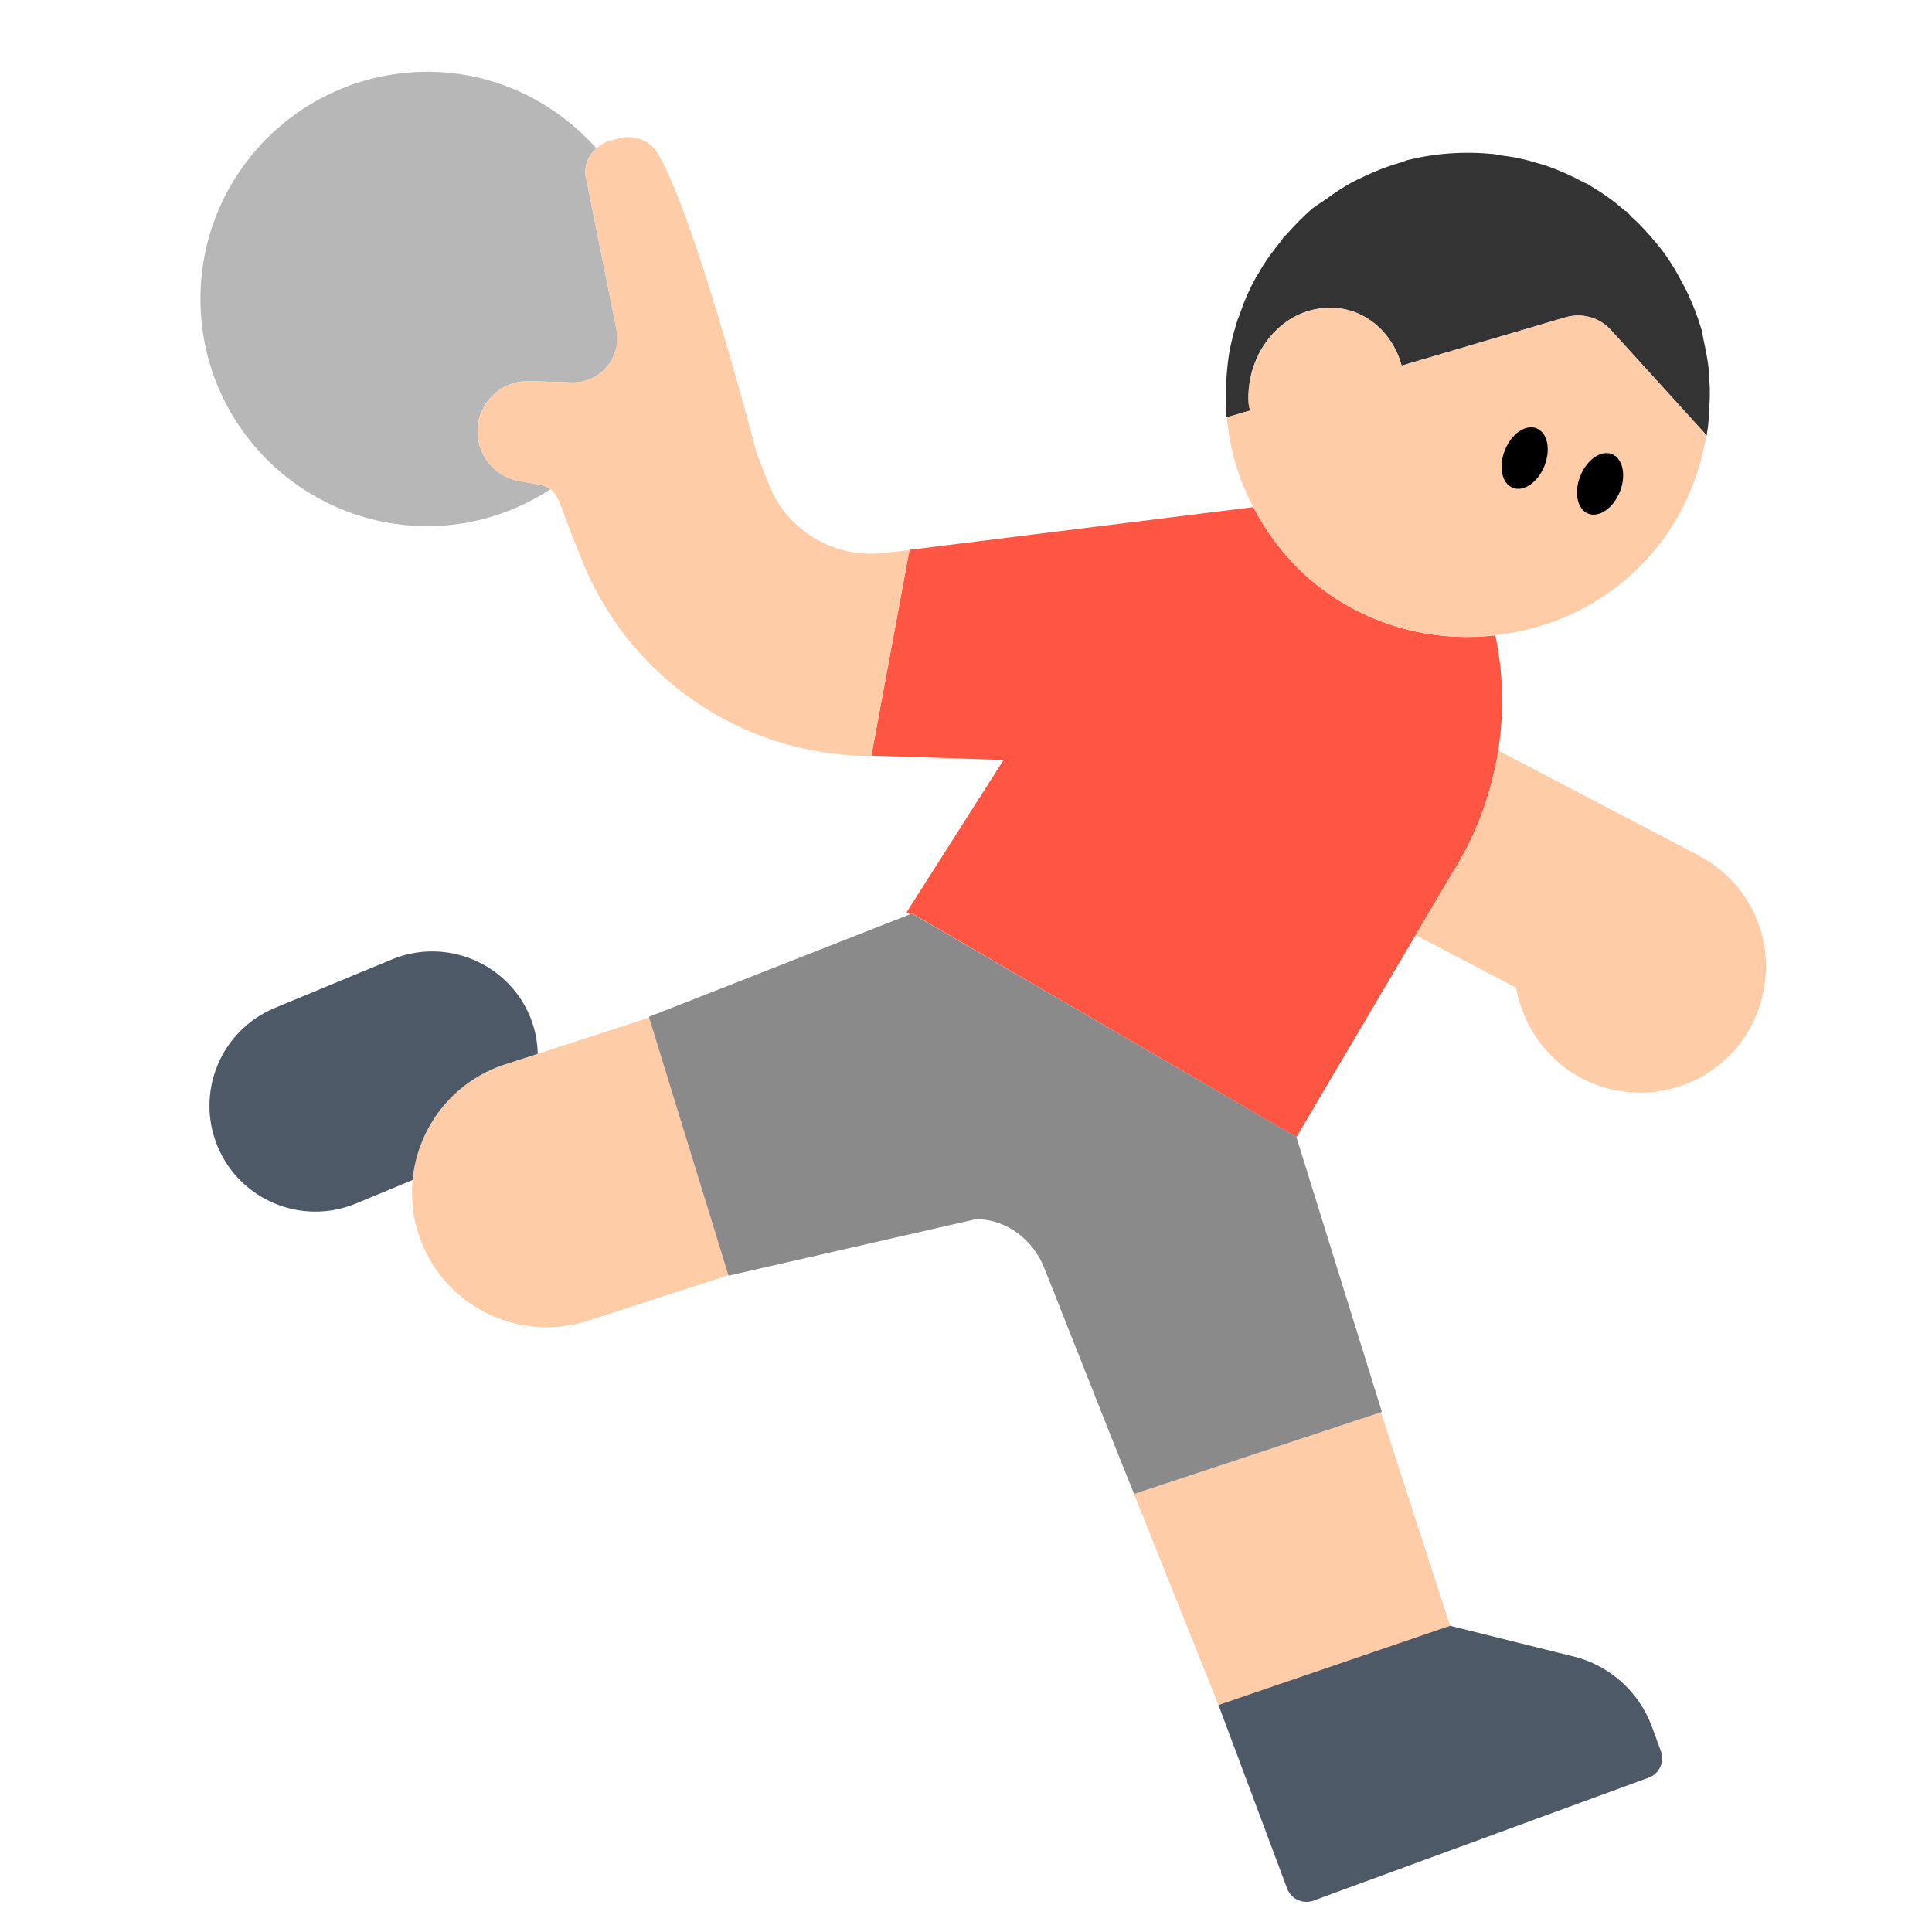 <?xml version="1.0" encoding="UTF-8"?><svg id="Layer_1" xmlns="http://www.w3.org/2000/svg" viewBox="0 0 40 40"><g><g><path d="m10.744,9.959c-.551-.099-.925-.615-.848-1.17h0c.073-.527.531-.914,1.063-.898l.877.026c.59.018,1.043-.519.927-1.098l-.645-3.209c-.015-.212.077-.406.228-.54-.884-.989-2.163-1.613-3.594-1.583-2.597.056-4.657,2.207-4.601,4.804.056,2.597,2.207,4.657,4.804,4.601.904-.02,1.735-.305,2.443-.763-.063-.048-.141-.078-.263-.1-.12-.022-.255-.046-.392-.071Z" fill="#b7b7b7"/><path d="m30.049,18.101c.509-.787.826-1.661.969-2.56.125-.789.107-1.596-.058-2.386-1.347.153-2.749-.22-3.854-1.177-.493-.427-.874-.933-1.158-1.479l-7.12.885v.004s-.786,4.257-.786,4.257h0s2.735.09,2.735.09l-2.008,3.154.077.044.044-.017,7.951,4.627,2.466-4.181.744-1.261Z" fill="#ff5543"/></g><path d="m35.4,8.05c0,.16,0,.32-.02.48,0,.13-.01.26-.03.39-.01.04-.01.07-.01.1l-.01-.01-1.98-2.18c-.24-.26-.6-.36-.94-.26l-3.39,1c-.21-.76-.87-1.27-1.63-1.19-.9.08-1.59.96-1.54,1.95,0,.06.02.11.03.17l-.48.14h-.01v-.25c-.01-.22-.01-.45.01-.67.01-.07.01-.13.02-.2.03-.27.09-.53.17-.79.02-.07.04-.14.07-.2.09-.27.2-.53.34-.78.01-.03.03-.05.05-.08.13-.24.3-.47.48-.69.02-.03.04-.06.06-.09.02-.01.03-.02.05-.04.17-.19.34-.37.54-.54.04-.03.07-.04.1-.07.06-.04.12-.08.18-.12.2-.15.4-.28.62-.39.06-.03.13-.06.19-.09.23-.11.47-.2.71-.27.05-.01.09-.03.14-.05.59-.15,1.2-.19,1.81-.13.06.01.11.02.17.03.25.03.49.08.74.16.06.02.12.03.17.05.26.09.51.2.75.33.03.02.07.03.11.05.02.02.04.02.06.04.26.15.49.32.71.51.01.01.03.01.04.02.04.04.07.08.11.12.18.16.34.34.49.52.07.08.13.16.19.24.12.17.23.35.33.54.04.08.09.16.13.25.12.25.22.51.3.78.02.08.03.17.05.25.04.19.08.39.1.59.01.13.01.25.02.38Z" fill="#333"/><g><g><path d="m36.55,20.24c-.12,1.44-1.39,2.5-2.82,2.37-1.21-.1-2.14-1.02-2.34-2.16l-2.08-1.09.74-1.26c.51-.79.82-1.66.97-2.56l4.09,2.14.05.03c.91.47,1.49,1.45,1.39,2.53Z" fill="#ffcca8"/><path d="m18.83,11.39l-.79,4.25s-.01.01-.02.01c-2.64,0-5.05-1.63-6.01-4.15l-.17-.42-.1-.27-.14-.37c-.07-.16-.12-.25-.2-.31-.06-.05-.14-.08-.26-.1s-.26-.05-.4-.07c-.5-.09-.85-.53-.85-1.02,0-.05,0-.1.01-.15.07-.53.53-.91,1.06-.9l.88.03c.59.01,1.04-.52.92-1.1l-.64-3.21c-.02-.21.08-.41.23-.54.07-.06.15-.12.25-.15l.2-.05c.3-.09.63.02.8.28.77,1.23,2.07,6.25,2.07,6.25l.24.61c.37.97,1.36,1.56,2.39,1.44l.53-.06Z" fill="#ffcca8"/></g><g><path d="m33.35,6.83c-.24-.26-.6-.36-.94-.26l-3.39,1c-.21-.76-.87-1.27-1.63-1.19-.9.08-1.59.96-1.54,1.95,0,.06.02.11.03.17l-.48.14c.06.65.24,1.28.55,1.86.28.54.66,1.05,1.15,1.48,1.11.95,2.51,1.33,3.86,1.17,1.21-.13,2.37-.69,3.23-1.68.63-.73.99-1.58,1.14-2.46l-1.98-2.18Zm-1.38,2.82c-.13.34-.43.54-.65.45-.23-.09-.3-.44-.16-.78.13-.34.43-.54.65-.45.23.09.3.44.16.78Zm1.57.53c-.14.34-.43.55-.66.45-.23-.09-.3-.44-.16-.78.14-.34.43-.54.66-.45.22.09.29.44.16.78Z" fill="#ffcca8"/><polygon points="25.228 35.301 25.227 35.3 30.023 33.66 30.023 33.66 28.588 29.239 23.476 30.926 25.228 35.301" fill="#ffcca8"/><path d="m11.134,21.817l-.677.22c-1.092.354-1.814,1.32-1.915,2.395-.034.367.002.746.123,1.119.476,1.465,2.049,2.267,3.514,1.792l2.905-.943-1.639-5.333-2.311.75Z" fill="#ffcca8"/></g></g><path d="m28.61,29.23l-.02.01-5.11,1.69-.45-1.12-1.41-3.56c-.23-.58-.77-1-1.4-1.01-.02,0-.04,0-.05.01l-5.08,1.16-.01-.01-1.64-5.33v-.02l5.4-2.12.05-.01,7.95,4.62,1.77,5.69Z" fill="#8a8a8a"/><g><path d="m10.457,22.037l.677-.22c-.008-.256-.055-.515-.159-.766-.463-1.118-1.746-1.649-2.864-1.186l-2.421,1.003c-1.118.464-1.649,1.746-1.186,2.864h0c.464,1.118,1.746,1.649,2.864,1.186l1.174-.487c.101-1.075.823-2.04,1.915-2.395Z" fill="#4e5968"/><path d="m25.227,35.3h0s1.421,3.797,1.421,3.797c.081.22.325.334.546.253l6.941-2.546c.22-.081.334-.325.253-.546l-.185-.504c-.274-.747-.91-1.303-1.688-1.474l-2.493-.62h0l-4.795,1.64Z" fill="#4e5968"/></g><g><path d="m31.318,10.1c.226.091.52-.111.657-.451.137-.34.065-.69-.161-.781-.226-.091-.52.111-.657.451-.137.34-.065.69.161.781Z"/><path d="m32.88,10.634c.226.091.52-.111.657-.451s.065-.69-.161-.781-.52.111-.657.451c-.137.34-.065.69.161.781Z"/></g></g><rect width="40" height="40" fill="none"/></svg>